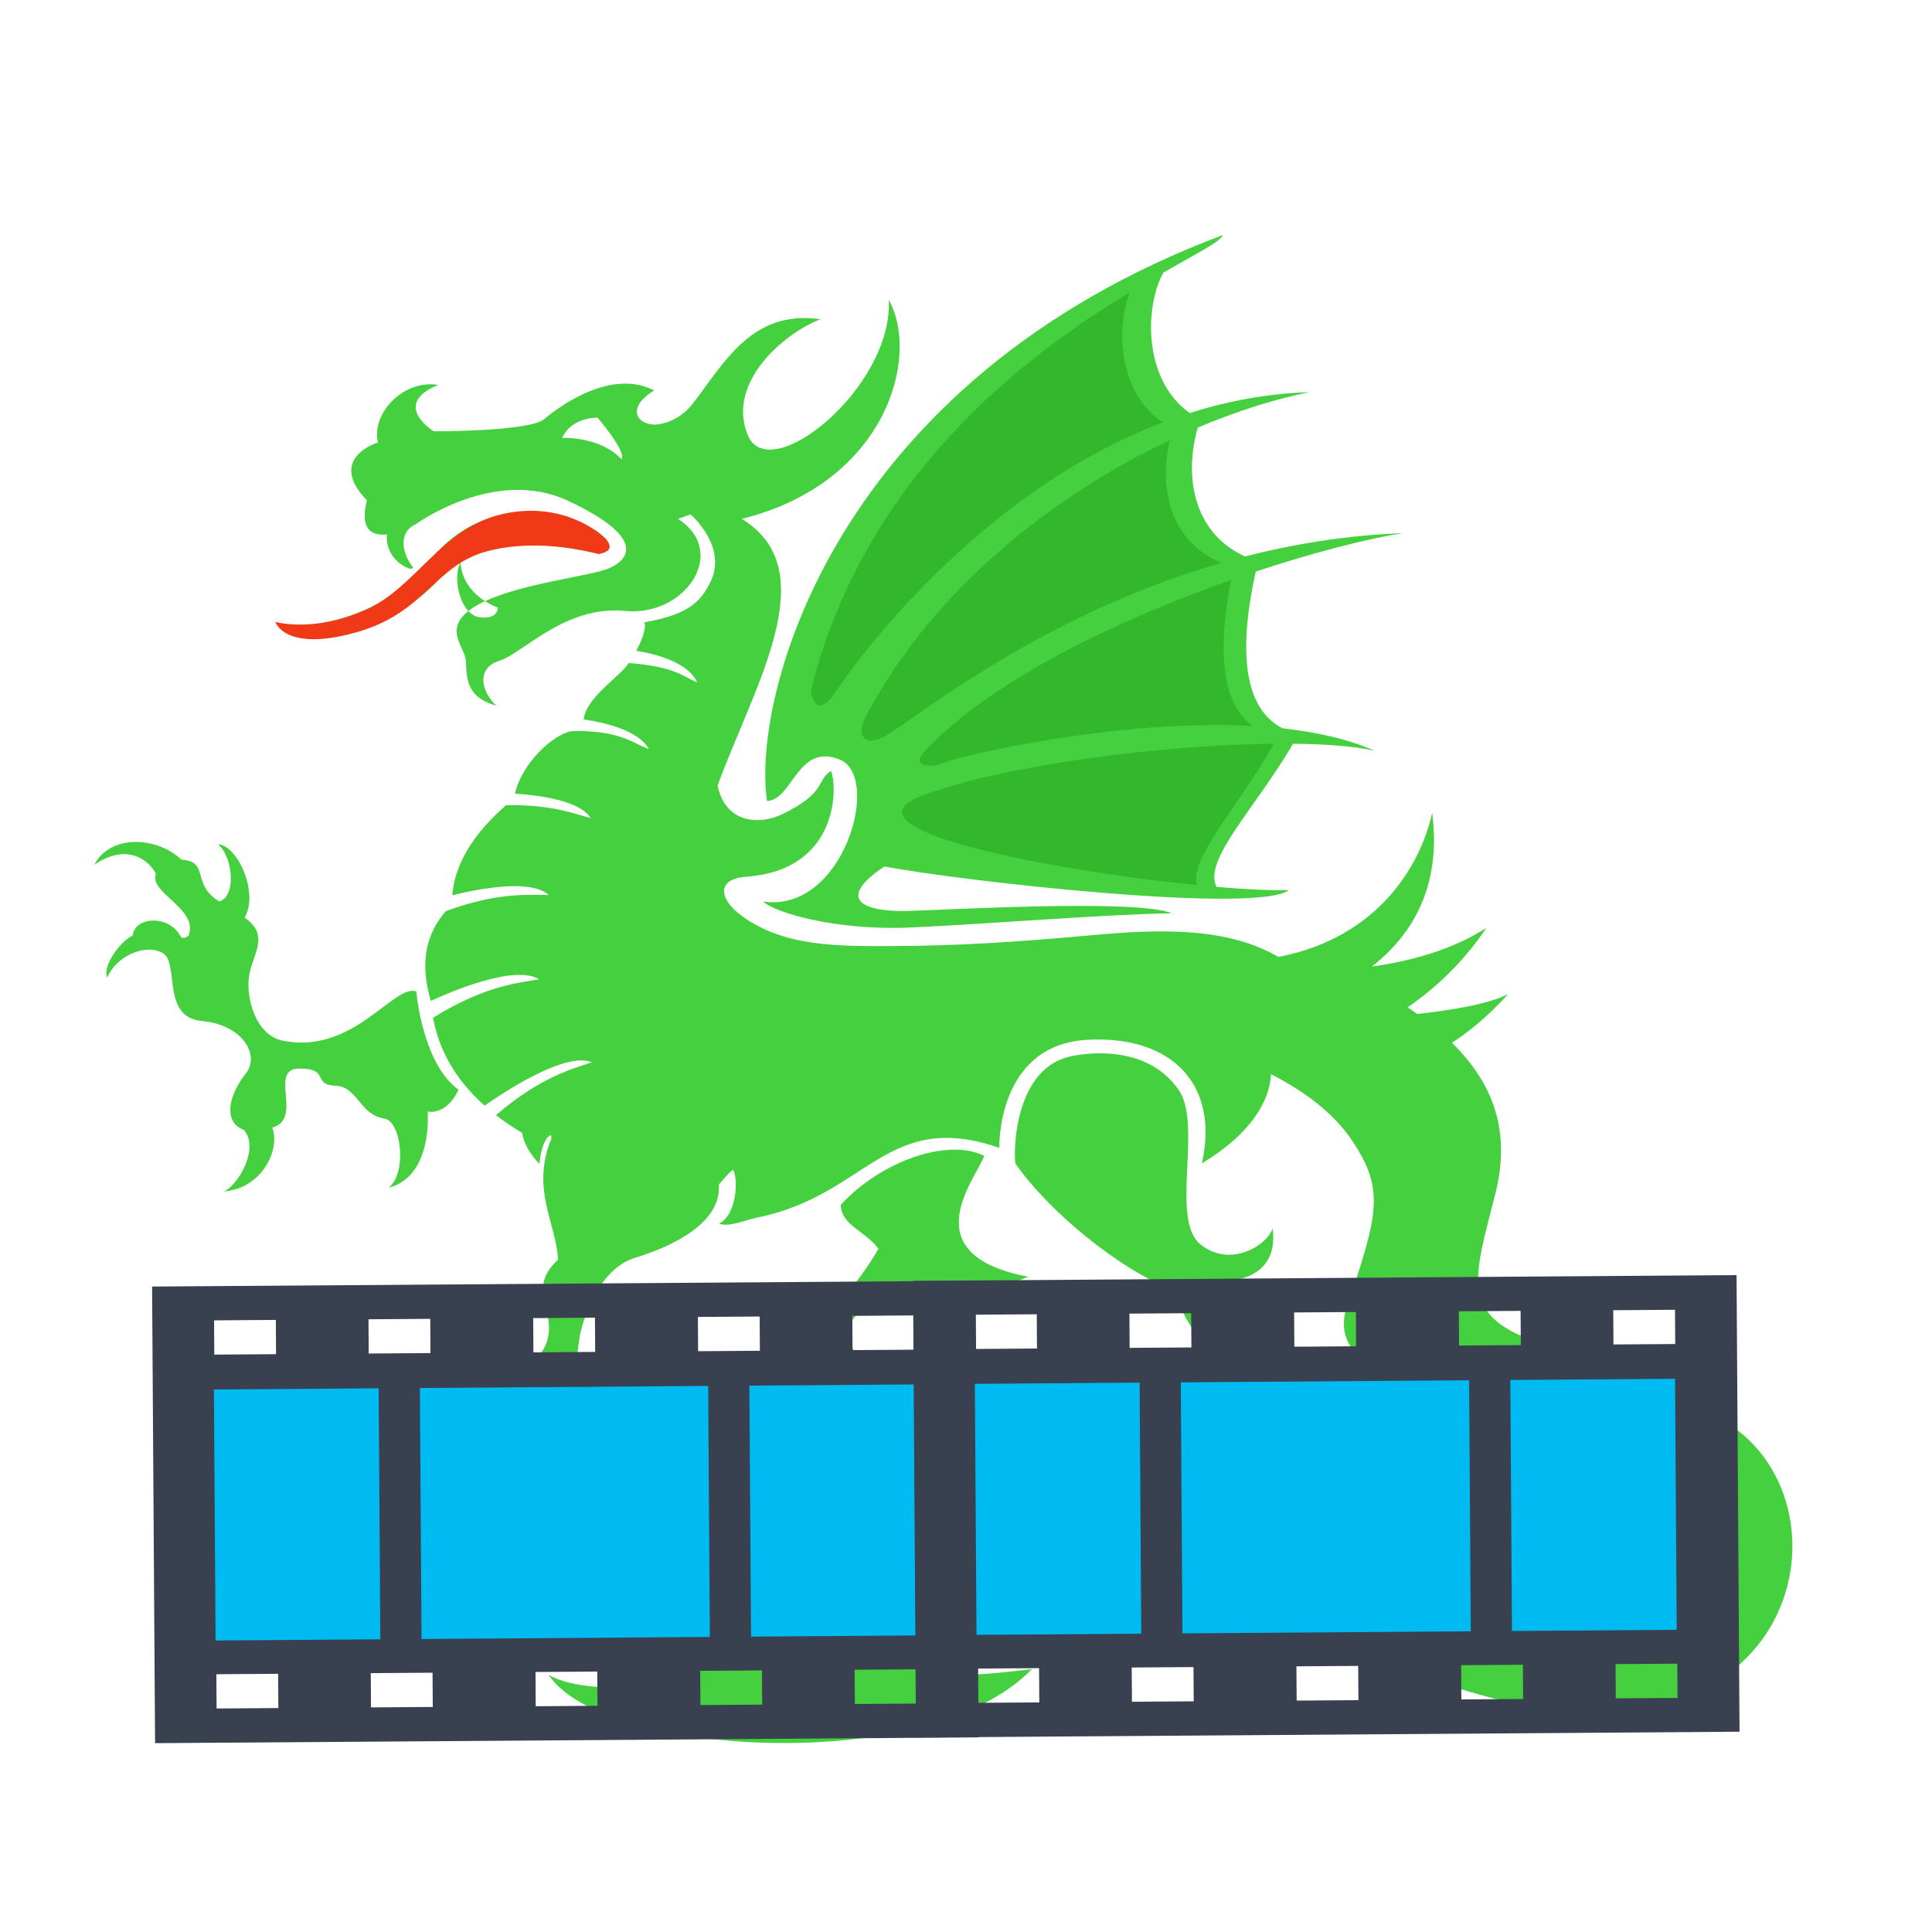 <?xml version="1.0" encoding="UTF-8" standalone="no"?>
<!-- Created with Inkscape (http://www.inkscape.org/) -->

<svg
   xmlns:dc="http://purl.org/dc/elements/1.1/"
   xmlns:cc="http://creativecommons.org/ns#"
   xmlns:rdf="http://www.w3.org/1999/02/22-rdf-syntax-ns#"
   xmlns:svg="http://www.w3.org/2000/svg"
   xmlns="http://www.w3.org/2000/svg"
   xmlns:sodipodi="http://sodipodi.sourceforge.net/DTD/sodipodi-0.dtd"
   xmlns:inkscape="http://www.inkscape.org/namespaces/inkscape"
   id="svg2"
   version="1.1"
   inkscape:version="0.91 r13725"
   width="512"
   height="512"
   sodipodi:docname="dragonplayer.svg">
  <defs
     id="defs6">
    <clipPath
       clipPathUnits="userSpaceOnUse"
       id="clipPath18">
      <path
         inkscape:connector-curvature="0"
         d="m 0,0 5935,0 0,5270.81 -5935,0 L 0,0 z"
         id="path20" />
    </clipPath>
  </defs>
  <sodipodi:namedview
     pagecolor="#ffffff"
     bordercolor="#666666"
     borderopacity="1"
     objecttolerance="10"
     gridtolerance="10"
     guidetolerance="10"
     inkscape:pageopacity="0"
     inkscape:pageshadow="2"
     inkscape:window-width="1366"
     inkscape:window-height="715"
     id="namedview4"
     showgrid="false"
     inkscape:zoom="0.32593203"
     inkscape:cx="447.07836"
     inkscape:cy="442.59786"
     inkscape:window-x="0"
     inkscape:window-y="24"
     inkscape:window-maximized="1"
     inkscape:current-layer="svg2" />
  <g
     id="g4147">
    <path
       inkscape:connector-curvature="0"
       id="path3789"
       d="m 236.907,223.791 38.236,8.949 44.745,4.068 0,-6.508 3.254,-7.729 17.898,-27.254 -5.695,-1.627 -8.135,-14.237 1.22,-29.694 -14.237,-12.61 -2.441,-26.033 -10.576,-15.864 2.847,-21.966 -21.152,10.983 -25.626,19.932 -21.152,22.779 -22.779,42.711 -3.661,26.847 17.898,0 z"
       style="fill:#33b82d;stroke:none;fill-opacity:1" />
    <path
       inkscape:connector-curvature="0"
       d="m 238.314,437.939 c -18.988,8.763 -26.19,1.991 -26.19,1.991 l 36.518,-22.13 c 0,0 -2.582,-13.281 14.489,-20.314 -12.689,-3.247 -35.706,12.984 -58.428,33.345 -22.722,20.361 -51.937,17.704 -59.314,12.983 13.575,21.246 100.036,27.444 128.07,-1.475 -17.41,2.065 -31.309,3.215 -35.145,-4.401 M 197.664,367.337 c -3.867,-0.911 -9.738,-3.54 -11.36,2.952 -6.789,4.28 -14.165,17.41 -4.722,20.362 -4.058,-4.869 -0.886,-11.656 6.492,-12.689 3.393,2.213 0.59,2.36 7.082,1.181 6.788,1.328 3.099,2.508 1.328,4.278 -1.771,1.772 -8.818,3.357 -6.567,7.637 -2.913,3.687 -8.56,14.052 0.627,17.151 -3.012,-4.182 -4.805,-11.186 6.703,-15.611 3.147,2.701 14.286,-2.979 13.4,-10.653 -0.885,-7.672 -0.097,-9.441 9.346,-8.36 13.857,1.586 4.378,8.508 11.901,7.327 6.05,4.573 6.935,9.442 5.754,11.214 3.838,-5.165 0.451,-13.574 0.451,-13.574 0,0 3.09,-14.165 -4.877,-12.395 -7.966,1.772 -7.164,-6.159 -7.228,-7.525 l 0.687,0 c -6.618,-10.839 5.909,-14.527 21.428,-17.712 6.166,-1.265 13.885,2.146 24.362,-2.576 -31.575,-5.975 -13.231,-26.731 -11.656,-32.043 -9.587,-4.747 -27.177,1.284 -38.003,12.98 0,5.311 6.427,6.891 9.968,11.611 -5.31,10.035 -17.726,21.413 -17.41,27.74 0.147,2.952 -12.492,9.935 -17.706,8.705 M 158.343,110.679 c 0,0 -6.862,-0.222 -9.37,5.385 0,0 9.984,-0.541 15.788,5.68 1.181,-2.336 -6.418,-11.066 -6.418,-11.066 M 391.542,448.93 c -66.599,-19.266 -100.582,-29.084 -138.577,-21.315 -5.596,1.147 -23.8,16.374 -37.693,12.217 0,0 24.368,-13.55 36.098,-19.083 74.43,-19.471 193.209,37.471 198.6,-8.999 5.04,-43.435 -104.66,-31.871 -92.955,-65.742 8.48,-24.54 9.738,-31.05 1.444,-43.542 -4.83,-7.275 -12.459,-13.12 -21.621,-17.783 -0.352,7.023 -5.238,15.755 -18.334,23.634 4.723,-20.951 -7.996,-33.991 -30.394,-32.754 -24.051,1.328 -23.283,28.632 -23.283,28.632 -29.805,-10.329 -35.045,12.534 -63.966,18.436 -3.711,0.755 -7.416,2.607 -10.317,1.672 4.959,-2.64 5.005,-12.099 3.777,-14.263 -0.424,-0.009 -1.969,1.708 -3.816,3.89 0.713,10.089 -11.994,16.293 -22.252,19.423 -8.377,2.556 -12.973,13.177 -14.544,20.413 -0.312,1.743 -0.51,3.325 -0.653,4.582 -1.819,2.607 -3.048,8.168 -2.975,11.572 5.023,-0.926 7.701,2.417 8.373,7.223 2.454,0.636 7.522,6.354 3.875,10.995 -1.021,-6.217 -6.542,-7.367 -8.164,-6.242 -1.325,-1.58 -2.338,-4.18 -5.338,-1.573 -2.664,2.316 0.849,3.318 2.066,5.679 3.177,6.16 -2.508,5.681 -6.55,8.463 -4.973,3.425 -7.834,10.303 -8.08,16.298 -5.658,-4.211 2.936,-16.639 0.277,-17.912 -1.746,-0.838 -2.327,-2.679 -1.272,-4.091 2.256,-3.024 8.379,-4.633 4.629,-5.949 -3.024,-0.346 -7.703,2.358 -9.414,4.987 -1.1,1.691 -4.703,6.122 -7.236,3.639 -7.856,1.442 -13.003,9.333 -9.713,15.367 -8.872,-7.004 -1.685,-15.758 3.087,-20.529 -0.621,-5.97 6.502,-5.417 9.362,-4.908 4.041,0.721 3.074,-6.059 -0.516,-4.979 -5.338,1.607 -11.678,2.752 -11.55,-3.35 -4.349,-1.881 -9.606,1.754 -10.838,6.491 -1.819,-8.828 5.419,-11.474 11.261,-12.123 3.796,-4.557 10.435,2.86 14.83,2.712 1.817,0.296 8.538,-2.628 9.624,-3.075 -1.121,-3.534 2.707,-6.043 4.478,-8.358 3.441,-4.5 2.115,-9.497 0.931,-14.531 -0.992,-4.215 0.479,-7.394 3.689,-10.308 -0.532,-9.876 -7.258,-18.703 -1.775,-32.087 -0.006,-0.567 -0.063,-0.919 -0.207,-0.922 -0.344,-0.006 -2.444,1.532 -2.935,7.625 -2.468,-2.529 -4.096,-5.305 -4.623,-8.258 -2.537,-1.505 -4.837,-3.069 -6.923,-4.683 12.547,-10.744 21.224,-12.429 25.392,-14.027 -7.038,-2.883 -23.605,8.151 -28.403,11.515 -7.989,-7.118 -12.145,-15.087 -13.657,-23.293 14.56,-9.014 23.644,-9.282 28.093,-10.197 -6.552,-4.034 -23.941,3.54 -28.669,5.733 -2.422,-8.171 -2.388,-16.438 3.964,-23.784 14.575,-5.374 22.96,-4.177 27.29,-4.291 -4.803,-4.282 -18.364,-1.699 -25.589,0.085 0.833,-9.877 7.412,-17.875 14.252,-23.866 12.215,-0.29 18.728,2.486 22.457,3.41 -2.886,-4.468 -12.641,-5.983 -20.075,-6.476 1.647,-7.725 10.057,-15.989 15.343,-16.607 13.136,-0.173 16.165,3.564 20.139,4.736 -2.851,-4.874 -11.384,-6.939 -17.288,-7.801 0.691,-5.932 9.557,-11.243 11.976,-14.955 12.394,0.999 14.373,3.587 18.129,5.181 -2.298,-5.216 -10.517,-7.476 -16.176,-8.429 3.138,-5.764 2.165,-7.551 2.165,-7.551 12.295,-2.066 15.163,-6.05 17.45,-10.573 4.78,-9.456 -5.213,-18.002 -5.213,-18.002 l -3.344,1.18 c 13.574,8.657 1.967,25.968 -13.967,24.396 -15.935,-1.574 -27.182,11.305 -33.38,13.223 -6.197,1.918 -4.786,8.22 -0.754,11.91 -6.492,-1.968 -8.033,-5.108 -8.066,-11.706 -0.009,-1.762 -1.547,-3.832 -2.262,-6.442 -0.754,-2.757 0.463,-5.044 2.883,-6.967 0.825,0.886 1.798,1.5 2.921,1.655 5.016,0.688 4.918,-2.557 4.918,-2.557 0,0 -1.551,-0.506 -3.429,-1.711 10.292,-4.762 28.016,-6.702 32.543,-8.579 6.787,-2.814 9.001,-8.842 -10.474,-17.99 -19.478,-9.148 -40.428,6.197 -40.428,6.197 -4.133,1.77 -4.206,6.934 -0.69,11.46 0,0 -0.217,0.594 -1.229,0.196 -4.743,-1.863 -6.049,-6.345 -5.705,-8.951 -3.282,0.293 -7.426,-0.492 -5.312,-9.051 -10.82,-11.213 2.951,-15.344 2.951,-15.344 -1.893,-7.23 6.297,-16.721 15.935,-15.256 -12.664,5.222 -1.181,12.305 -1.181,12.305 0,0 25.379,0.099 29.314,-3.247 3.934,-3.345 17.705,-13.475 29.115,-7.574 -6.885,4.132 -5.237,8.646 -0.197,9.051 0,0 5.952,0.295 10.624,-5.804 8.255,-10.776 15.542,-24.69 33.64,-22.132 -9.64,3.737 -24.985,16.721 -19.279,30.69 5.705,13.968 38.56,-12.592 37.38,-35.805 8.459,15.148 -0.785,48.591 -38.954,58.034 22.394,13.613 3.05,44.679 -6.417,70.68 2.066,9.847 10.85,10.686 17.385,7.472 11.65,-5.729 8.713,-8.888 12.69,-11.361 1.77,4.573 1.917,26.263 -22.428,28.034 -8.046,0.585 -7.044,5.807 -2.065,9.738 11.579,9.143 27.121,8.659 41.077,8.638 16.682,-0.027 33.204,-1.132 49.806,-2.635 16.304,-1.478 36.584,-3.283 51.6,5.21 0.193,0.109 0.393,0.203 0.587,0.309 26.905,-5.172 37.825,-24.932 40.724,-38.18 2.57,19.751 -5.501,32.521 -15.956,40.723 9.406,-1.295 20.85,-4.126 30.319,-10.229 -7.216,10.826 -15.98,17.721 -20.864,21.034 0.865,0.584 1.716,1.174 2.545,1.769 7.119,-0.761 18.453,-2.363 24.073,-5.25 -5.269,5.818 -10.313,9.944 -14.881,12.886 10.842,10.643 15.74,23.28 11.488,40.09 -5.651,22.333 -10.032,32.754 12.688,39.671 11.779,3.586 28.607,9.961 46.921,19.937 37.378,20.363 22.035,97.874 -64.331,72.888 M 122.022,149.016 c -1.728,3.341 -0.764,9.835 2.095,12.904 1.203,-0.958 2.704,-1.823 4.411,-2.614 -2.733,-1.754 -6.157,-4.984 -6.506,-10.29 m 196.04,180.698 c 7.968,6.491 17.706,0.294 19.182,-4.131 1.769,12.689 -10.034,13.574 -10.034,13.574 0,0 5.311,10.327 4.426,12.983 0.589,5.903 -10.242,16.527 0.074,17.115 5.164,0.295 5.699,-7.087 11.804,-2.138 2.336,1.893 10.039,-1.518 13.5,4.646 -4.082,-2.114 -9.836,-1.277 -11.412,0.445 -0.589,8.312 -12.195,2.015 -15,5.655 -1.475,2.803 8.264,12.048 1.475,15 -0.983,5.655 2.066,9.886 5.608,10.917 -4.721,1.624 -11.312,-4.918 -11.459,-7.426 -3.394,-0.444 -5.805,-5.853 -3.149,-8.951 0.886,-5.164 0.444,-7.672 -1.181,-6.639 -1.623,1.032 -1.623,9.442 -5.164,11.066 -3.541,1.622 -2.213,8.41 -7.23,7.82 -5.016,2.951 -7.722,7.327 -4.427,12.099 -5.901,-1.377 -4.918,-12.396 0.789,-17.116 -1.378,-7.081 -1.181,-9.835 3.736,-11.411 2.336,-0.578 1.216,-1.591 0.823,-1.685 -5.606,-2.544 -10.55,0.368 -11.052,-2.84 -4.33,0.985 -9.051,2.165 -8.853,8.067 -5.903,-4.131 2.164,-14.165 8.066,-14.362 3.244,-5.326 5.796,-1.804 11.471,0.466 3.442,1.378 11.874,0.598 10.66,-2.432 -1.771,-0.296 -2.066,-11.805 0,-13.87 -1.179,-0.296 -7.082,-5.311 -9.148,-14.46 -14.755,-5.311 -33.938,-21.394 -42.494,-33.79 -0.581,-5.082 0.414,-25.573 14.977,-28.449 6.877,-1.358 20.825,-1.963 28.361,9.048 6.263,9.156 -2.319,34.305 5.648,40.797 M 214.878,182.996 c 0,0 0.984,8.851 6.689,0.196 4.589,-6.963 37.186,-52.485 86.623,-71.262 C 296.29,104.021 295.738,86.746 299.408,77.451 271.832,94.177 229.188,125.953 214.878,182.996 m 95.169,-66.366 c -30.803,14.587 -63.327,39.789 -81.004,74.038 -1.826,3.539 -0.453,8.306 6.787,3.639 10.305,-6.643 42.243,-31.993 87.845,-45.139 -12.701,-5.255 -16.946,-18.545 -13.628,-32.539 m 16.227,37.064 c -29.741,10.454 -63.475,26.423 -81.295,45.434 -3.472,3.706 0.891,4.651 5.016,3.049 5.783,-2.244 46.775,-11.645 81.931,-9.788 -9.024,-6.633 -8.872,-22.505 -5.652,-38.694 m -81.591,57.041 c -24.071,8.881 34.087,20.015 72.523,23.822 -1.972,-7.386 10.847,-20.438 20.408,-37.455 -29.495,0.297 -70.835,5.482 -92.931,13.632 m 79.38,-148.433 c -0.481,1.603 -6.587,4.712 -15.734,9.918 -4.854,8.478 -5.689,28.262 6.96,37.236 9.999,-3.159 20.623,-5.172 31.792,-5.545 -9.079,1.815 -19.199,4.986 -29.68,9.42 -4.015,14.394 -0.201,28.383 12.544,34.136 12.951,-3.313 26.905,-5.601 41.726,-6.176 -9.357,1.505 -23.343,5.033 -38.886,10.185 -3.984,17.94 -4.372,35.723 7.145,41.554 8.963,0.976 17.306,2.828 24.266,5.903 -5.131,-1.155 -12.641,-1.741 -21.507,-1.83 -10.352,17.565 -23.84,30.717 -20.308,37.936 7.891,0.674 14.632,0.984 19.191,0.832 -8.261,6.492 -87.151,-2.412 -107.219,-6.247 -13.572,9.147 -4.606,11.987 5.658,11.804 8.36,-0.149 61.231,-3.309 70.528,0.591 -17.707,0.295 -49.527,2.902 -69.398,3.787 -19.87,0.886 -36.297,-4.131 -38.853,-6.887 21.248,3.148 31.476,-33.1 20.261,-37.625 -11.212,-4.524 -12.491,10.778 -19.278,10.975 C 199.14,184.526 220.977,100.915 324.062,62.301 M 117.283,152.47 c 12.131,-14.202 40.895,-5.42 41.724,-5.717 5.902,-2.115 -1.033,-6.246 -3.149,-7.332 -17.705,-7.521 -33,-2.797 -42.592,9.989 -8.559,11.41 -28.771,18.591 -40.034,15.739 8.607,8.311 31.92,1.524 44.05,-12.679 m -15.454,143.949 c -6.636,-1.011 -6.917,-8.468 -13.024,-8.705 -6.106,-0.235 -1.374,-4.63 -9.573,-4.529 -8.198,0.102 1.279,13.329 -7.082,15.64 2.213,5.705 -2.606,16.132 -12.863,16.93 3.617,-1.388 9.619,-11.323 5.363,-16.297 -5.607,-2.107 -4.092,-9.185 0.443,-14.895 3.985,-5.016 -0.919,-13.039 -11.579,-13.983 -10.662,-0.945 -6.095,-14.945 -10.11,-17.812 -4.016,-2.869 -12.32,0.073 -14.977,6.27 -1.478,-3.118 3.986,-10.103 6.731,-11.067 0.508,-5.053 9.425,-5.679 12.647,0.052 0.319,0.984 1.716,0.423 2.164,-0.124 2.75,-7.075 -10.628,-11.258 -8.639,-16.353 C 38.931,227.1 32.853,223.724 25,229.184 c 4.238,-8.287 16.854,-7.402 23.029,-1.378 7.695,0.493 2.482,6.492 10.104,11.092 4.487,-1.317 3.714,-11.731 -0.373,-15.149 5.13,0.135 10.966,12.922 7.052,19.399 6.797,4.774 2.217,9.566 1.24,15.201 -0.978,5.633 1.44,15.95 8.952,17.459 18.639,3.739 29.41,-15.146 35.311,-13.082 0,0 1.574,19.083 11.202,26.067 -3.339,7.051 -8.183,5.768 -8.183,5.768 0,0 1.507,17.15 -10.357,20.212 4.995,-3.916 3.388,-17.664 -1.149,-18.354"
       style="fill:#45d03f;fill-opacity:1;fill-rule:nonzero;stroke:none"
       id="path22" />
    <g
       transform="matrix(-0.829,0.599,-0.599,-0.829,528.56,541.755)"
       id="g3839">
      <path
         inkscape:connector-curvature="0"
         style="fill:#394050;fill-opacity:1;stroke:none"
         d="m 98.117,314.977 173.838,123.757 68.67,-96.352 -173.838,-123.757 -68.67,96.352 z m 18.188,2.055 5.151,-7.226 13.038,9.282 -5.151,7.226 -13.038,-9.282 z m 53.219,-74.673 5.151,-7.226 13.038,9.282 -5.151,7.226 -13.038,-9.282 z m -20.624,97.878 5.151,-7.226 13.038,9.282 -5.151,7.226 -13.038,-9.282 z m 53.219,-74.673 5.151,-7.226 13.038,9.282 -5.151,7.226 -13.038,-9.282 z m -18.451,99.425 5.151,-7.226 13.038,9.282 -5.151,7.226 -13.038,-9.282 z m 53.219,-74.673 5.151,-7.226 13.038,9.282 -5.151,7.226 -13.038,-9.282 z m -18.451,99.425 5.151,-7.226 13.038,9.282 -5.151,7.226 -13.038,-9.282 z m 53.219,-74.673 5.151,-7.226 13.038,9.282 -5.151,7.226 -13.038,-9.282 z m -20.624,97.878 5.151,-7.226 13.038,9.282 -5.151,7.226 -13.038,-9.282 z m 53.219,-74.673 5.151,-7.226 13.038,9.282 -5.151,7.226 -13.038,-9.282 z"
         id="rect4197-3" />
      <rect
         style="fill:#00bbf2;fill-opacity:1;stroke:none"
         id="rect4323-6"
         width="65.075"
         height="42.678"
         x="-173.07"
         y="278.712"
         transform="matrix(0.58,-0.814,0.815,0.58,0,0)" />
      <rect
         style="fill:#00bbf2;fill-opacity:1;stroke:none"
         id="rect4325-7"
         width="65.075"
         height="42.678"
         x="-173.07"
         y="417.416"
         transform="matrix(0.58,-0.814,0.815,0.58,0,0)" />
      <rect
         y="332.059"
         x="-173.07"
         height="74.687"
         width="65.075"
         id="rect4186-5"
         style="fill:#00bbf2;fill-opacity:1;stroke:none"
         transform="matrix(0.58,-0.814,0.815,0.58,0,0)" />
    </g>
    <path
       sodipodi:nodetypes="czzczczzc"
       inkscape:connector-curvature="0"
       id="path3791"
       d="m 72.979,164.81 c 0,0 2.383,8.032 21.152,2.847 18.769,-5.185 20.888,-17.863 35.065,-21.598 14.177,-3.735 29.307,0.751 29.307,0.751 0,0 2.879,-0.266 3.041,-1.755 0.162,-1.489 -1.798,-2.936 -1.798,-2.936 0,0 -10.001,-9.635 -26.534,-5.896 -16.533,3.738 -22.704,19.394 -36.457,25.455 -13.753,6.061 -23.776,3.132 -23.776,3.132 z"
       style="fill:#f03916;fill-opacity:1;stroke:none" />
    <g
       transform="matrix(-0.829,0.599,-0.599,-0.829,730.216,540.258)"
       id="g3839-3">
      <path
         inkscape:connector-curvature="0"
         style="fill:#394050;fill-opacity:1;stroke:none"
         d="m 98.117,314.977 173.838,123.757 68.67,-96.352 -173.838,-123.757 -68.67,96.352 z m 18.188,2.055 5.151,-7.226 13.038,9.282 -5.151,7.226 -13.038,-9.282 z m 53.219,-74.673 5.151,-7.226 13.038,9.282 -5.151,7.226 -13.038,-9.282 z m -20.624,97.878 5.151,-7.226 13.038,9.282 -5.151,7.226 -13.038,-9.282 z m 53.219,-74.673 5.151,-7.226 13.038,9.282 -5.151,7.226 -13.038,-9.282 z m -18.451,99.425 5.151,-7.226 13.038,9.282 -5.151,7.226 -13.038,-9.282 z m 53.219,-74.673 5.151,-7.226 13.038,9.282 -5.151,7.226 -13.038,-9.282 z m -18.451,99.425 5.151,-7.226 13.038,9.282 -5.151,7.226 -13.038,-9.282 z m 53.219,-74.673 5.151,-7.226 13.038,9.282 -5.151,7.226 -13.038,-9.282 z m -20.624,97.878 5.151,-7.226 13.038,9.282 -5.151,7.226 -13.038,-9.282 z m 53.219,-74.673 5.151,-7.226 13.038,9.282 -5.151,7.226 -13.038,-9.282 z"
         id="rect4197-3-5" />
      <rect
         style="fill:#00bbf2;fill-opacity:1;stroke:none"
         id="rect4323-6-6"
         width="65.075"
         height="42.678"
         x="-173.07"
         y="278.712"
         transform="matrix(0.58,-0.814,0.815,0.58,0,0)" />
      <rect
         style="fill:#00bbf2;fill-opacity:1;stroke:none"
         id="rect4325-7-2"
         width="65.075"
         height="42.678"
         x="-173.07"
         y="417.416"
         transform="matrix(0.58,-0.814,0.815,0.58,0,0)" />
      <rect
         y="332.059"
         x="-173.07"
         height="74.687"
         width="65.075"
         id="rect4186-5-9"
         style="fill:#00bbf2;fill-opacity:1;stroke:none"
         transform="matrix(0.58,-0.814,0.815,0.58,0,0)" />
    </g>
  </g>
</svg>
